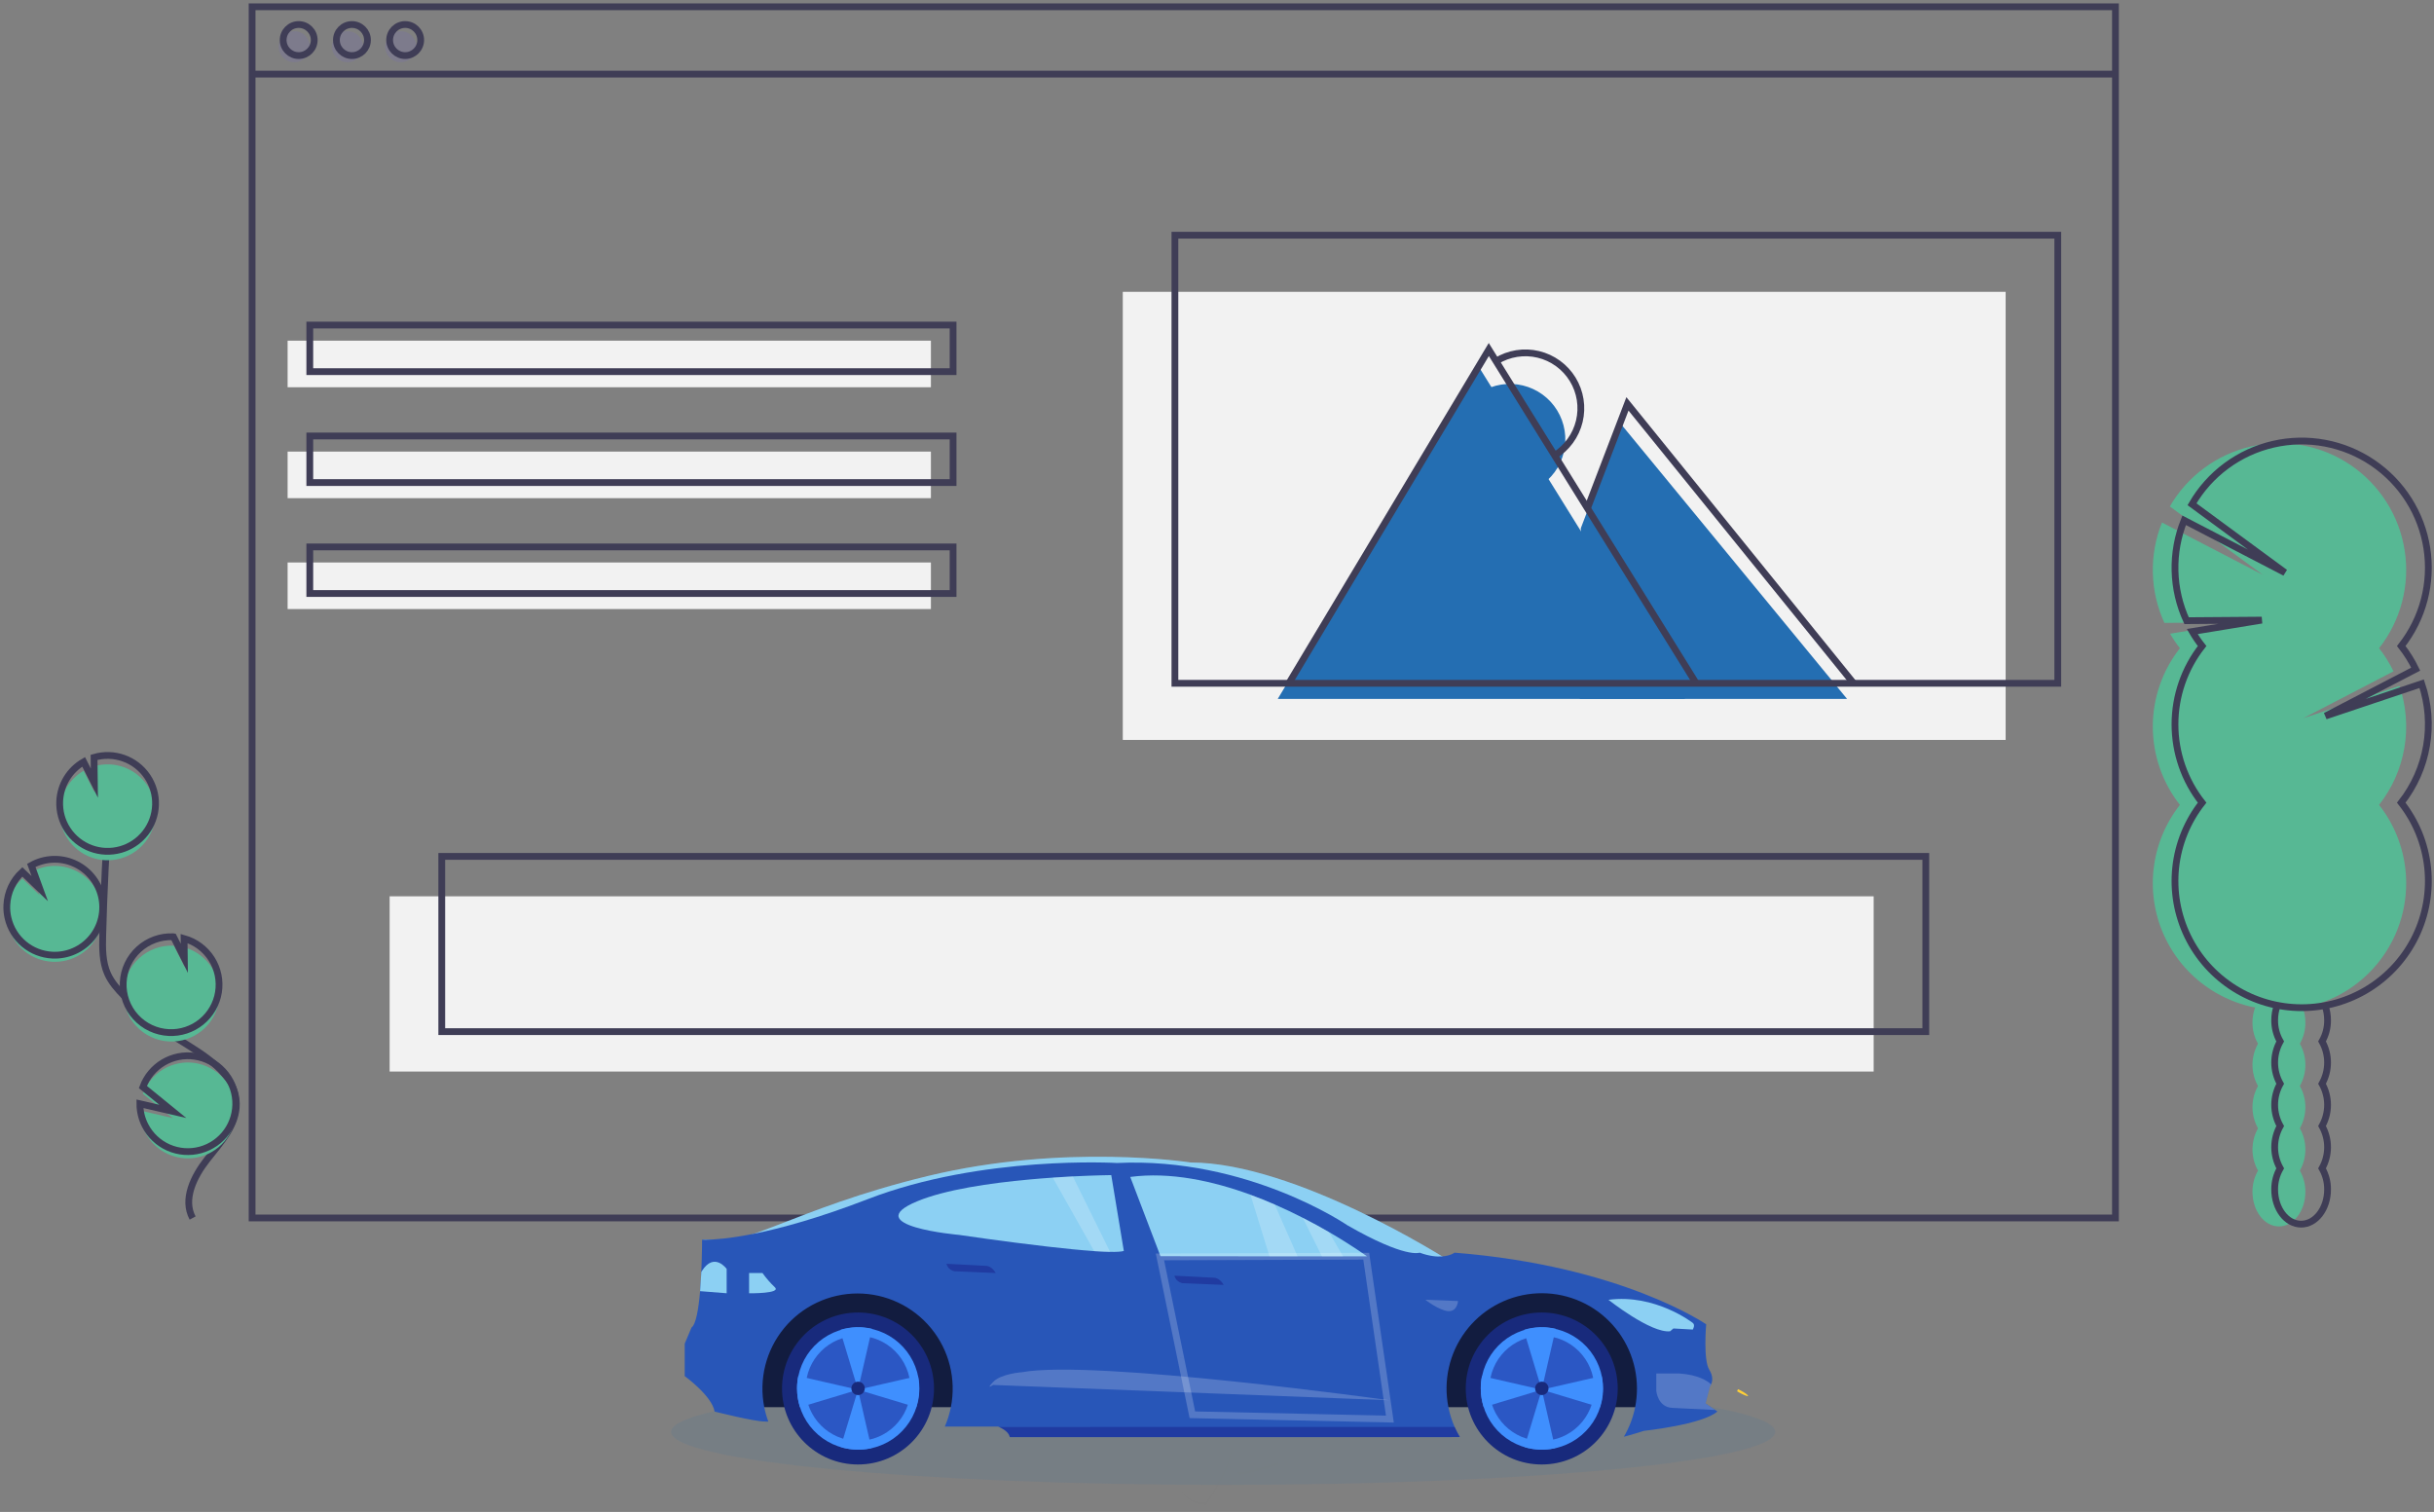 <svg width="359" height="223" viewBox="0 0 359 223" fill="none" xmlns="http://www.w3.org/2000/svg">
<rect x="0" y="0" width="359" height="223" fill="#808080" stroke="none"/>
<path d="M43.4 9.178C44.664 9.178 45.69 8.153 45.69 6.888C45.69 5.623 44.664 4.598 43.4 4.598C42.135 4.598 41.109 5.623 41.109 6.888C41.109 8.153 42.135 9.178 43.4 9.178Z" fill="#7D7B8C"/>
<path d="M51.254 9.178C52.519 9.178 53.544 8.153 53.544 6.888C53.544 5.623 52.519 4.598 51.254 4.598C49.989 4.598 48.964 5.623 48.964 6.888C48.964 8.153 49.989 9.178 51.254 9.178Z" fill="#7D7B8C"/>
<path d="M59.107 9.178C60.372 9.178 61.397 8.153 61.397 6.888C61.397 5.623 60.372 4.598 59.107 4.598C57.842 4.598 56.816 5.623 56.816 6.888C56.816 8.153 57.842 9.178 59.107 9.178Z" fill="#7D7B8C"/>
<path d="M276.354 132.199H57.47V158.047H276.354V132.199Z" fill="#F2F2F2"/>
<path d="M295.822 43.043H165.604V109.134H295.822V43.043Z" fill="#F2F2F2"/>
<path d="M188.46 103.085L217.953 53.844L248.544 103.085" fill="#246EB2"/>
<path d="M233.167 77.889L239.056 62.512L272.428 103.082H233.003L233.167 77.889Z" fill="#246EB2"/>
<path d="M226.967 71.782C227.884 71.221 228.681 70.485 229.313 69.615C229.945 68.746 230.4 67.761 230.651 66.716C230.902 65.671 230.944 64.587 230.776 63.525C230.608 62.464 230.232 61.446 229.671 60.529C229.109 59.613 228.372 58.816 227.502 58.185C226.633 57.554 225.647 57.1 224.602 56.85C223.557 56.6 222.472 56.558 221.411 56.727C220.349 56.896 219.332 57.272 218.416 57.835" fill="#246EB2"/>
<path d="M332.61 148.617C332.355 149.322 332.225 150.067 332.228 150.817C332.217 151.911 332.498 152.988 333.042 153.938C332.508 154.891 332.228 155.966 332.228 157.058C332.228 158.151 332.508 159.226 333.042 160.179C332.508 161.133 332.228 162.207 332.228 163.3C332.228 164.393 332.508 165.467 333.042 166.421C332.508 167.374 332.228 168.449 332.228 169.541C332.228 170.634 332.508 171.709 333.042 172.662C332.498 173.612 332.217 174.689 332.228 175.783C332.228 178.603 333.974 180.89 336.129 180.89C338.283 180.89 340.03 178.603 340.03 175.783C340.04 174.689 339.759 173.612 339.215 172.662C339.749 171.709 340.03 170.634 340.03 169.541C340.03 168.449 339.749 167.374 339.215 166.421C339.749 165.467 340.03 164.393 340.03 163.3C340.03 162.207 339.749 161.133 339.215 160.179C339.749 159.226 340.03 158.151 340.03 157.058C340.03 155.966 339.749 154.891 339.215 153.938C339.759 152.988 340.04 151.911 340.03 150.817C340.032 150.078 339.906 149.343 339.658 148.647" fill="#57B894"/>
<path d="M321.525 95.61C320.992 94.932 320.507 94.217 320.072 93.472L330.322 91.788L319.237 91.871C318.173 89.557 317.593 87.051 317.532 84.505C317.47 81.959 317.929 79.428 318.88 77.065L333.753 84.781L320.037 74.698C321.322 72.478 323.05 70.546 325.114 69.022C327.179 67.499 329.535 66.417 332.035 65.844C334.536 65.27 337.128 65.218 339.65 65.69C342.171 66.162 344.569 67.149 346.693 68.588C348.817 70.027 350.622 71.888 351.995 74.055C353.368 76.222 354.28 78.649 354.675 81.184C355.07 83.719 354.938 86.308 354.288 88.79C353.638 91.272 352.485 93.594 350.899 95.61C351.729 96.666 352.444 97.809 353.03 99.018L339.724 105.93L353.911 101.169C354.908 104.114 355.154 107.26 354.628 110.324C354.102 113.388 352.82 116.272 350.899 118.716C353.066 121.472 354.415 124.783 354.79 128.269C355.165 131.756 354.552 135.278 353.02 138.432C351.488 141.586 349.099 144.245 346.127 146.106C343.154 147.967 339.718 148.954 336.212 148.954C332.705 148.954 329.269 147.967 326.297 146.106C323.325 144.245 320.936 141.586 319.404 138.432C317.872 135.278 317.258 131.756 317.634 128.269C318.009 124.783 319.357 121.472 321.525 118.716C318.935 115.422 317.526 111.354 317.526 107.163C317.526 102.973 318.935 98.904 321.525 95.61L321.525 95.61Z" fill="#57B894"/>
<path d="M335.882 148.281C335.626 148.986 335.497 149.731 335.499 150.481C335.489 151.575 335.77 152.652 336.314 153.602C335.78 154.555 335.499 155.63 335.499 156.723C335.499 157.815 335.78 158.89 336.314 159.843C335.78 160.797 335.499 161.871 335.499 162.964C335.499 164.057 335.78 165.131 336.314 166.085C335.78 167.038 335.499 168.113 335.499 169.205C335.499 170.298 335.78 171.373 336.314 172.326C335.77 173.276 335.489 174.353 335.499 175.447C335.499 178.267 337.246 180.554 339.4 180.554C341.555 180.554 343.301 178.267 343.301 175.447C343.312 174.353 343.031 173.276 342.487 172.326C343.021 171.373 343.301 170.298 343.301 169.205C343.301 168.113 343.021 167.038 342.487 166.085C343.021 165.131 343.301 164.057 343.301 162.964C343.301 161.871 343.021 160.797 342.487 159.843C343.021 158.89 343.301 157.815 343.301 156.723C343.301 155.63 343.021 154.555 342.487 153.602C343.031 152.652 343.312 151.575 343.301 150.481C343.304 149.742 343.178 149.008 342.929 148.311" stroke="#3F3D56" stroke-miterlimit="10"/>
<path d="M324.796 95.286C324.263 94.608 323.777 93.893 323.343 93.148L333.593 91.464L322.507 91.547C321.444 89.233 320.864 86.727 320.802 84.181C320.741 81.635 321.2 79.103 322.15 76.741L337.023 84.456L323.307 74.374C324.592 72.153 326.321 70.221 328.385 68.698C330.449 67.174 332.805 66.093 335.306 65.519C337.807 64.946 340.398 64.894 342.92 65.366C345.442 65.838 347.839 66.825 349.963 68.264C352.087 69.703 353.892 71.564 355.265 73.731C356.639 75.898 357.551 78.325 357.946 80.86C358.34 83.395 358.208 85.984 357.559 88.466C356.909 90.948 355.755 93.27 354.169 95.286C355 96.342 355.714 97.485 356.3 98.694L342.995 105.606L357.182 100.845C358.178 103.79 358.424 106.936 357.898 110C357.372 113.064 356.09 115.948 354.169 118.392C356.337 121.148 357.686 124.459 358.061 127.945C358.436 131.432 357.822 134.953 356.29 138.108C354.758 141.262 352.369 143.921 349.397 145.782C346.425 147.643 342.989 148.629 339.482 148.629C335.976 148.629 332.54 147.643 329.568 145.782C326.595 143.921 324.207 141.262 322.675 138.108C321.143 134.953 320.529 131.432 320.904 127.945C321.279 124.459 322.628 121.148 324.796 118.392C322.205 115.098 320.797 111.029 320.797 106.839C320.797 102.649 322.205 98.58 324.796 95.286L324.796 95.286Z" stroke="#3F3D56" stroke-miterlimit="10"/>
<path d="M312.016 1H37.184V179.641H312.016V1Z" stroke="#3F3D56" stroke-miterlimit="10"/>
<path d="M37.184 10.93H312.016" stroke="#3F3D56" stroke-miterlimit="10"/>
<path d="M44.056 8.198C45.321 8.198 46.346 7.172 46.346 5.907C46.346 4.643 45.321 3.617 44.056 3.617C42.791 3.617 41.766 4.643 41.766 5.907C41.766 7.172 42.791 8.198 44.056 8.198Z" stroke="#3F3D56" stroke-miterlimit="10"/>
<path d="M51.909 8.198C53.174 8.198 54.2 7.172 54.2 5.907C54.2 4.643 53.174 3.617 51.909 3.617C50.645 3.617 49.619 4.643 49.619 5.907C49.619 7.172 50.645 8.198 51.909 8.198Z" stroke="#3F3D56" stroke-miterlimit="10"/>
<path d="M59.76 8.198C61.025 8.198 62.05 7.172 62.05 5.907C62.05 4.643 61.025 3.617 59.76 3.617C58.495 3.617 57.47 4.643 57.47 5.907C57.47 7.172 58.495 8.198 59.76 8.198Z" stroke="#3F3D56" stroke-miterlimit="10"/>
<path d="M137.303 50.246H42.42V57.117H137.303V50.246Z" fill="#F2F2F2"/>
<path d="M137.303 66.606H42.42V73.476H137.303V66.606Z" fill="#F2F2F2"/>
<path d="M137.303 82.961H42.42V89.832H137.303V82.961Z" fill="#F2F2F2"/>
<path d="M140.575 47.945H45.692V54.816H140.575V47.945Z" stroke="#3F3D56" stroke-miterlimit="10"/>
<path d="M140.575 64.305H45.692V71.175H140.575V64.305Z" stroke="#3F3D56" stroke-miterlimit="10"/>
<path d="M140.575 80.668H45.692V87.539H140.575V80.668Z" stroke="#3F3D56" stroke-miterlimit="10"/>
<path d="M303.51 34.691H173.292V100.782H303.51V34.691Z" stroke="#3F3D56" stroke-miterlimit="10"/>
<path d="M284.043 126.312H65.158V152.16H284.043V126.312Z" stroke="#3F3D56" stroke-miterlimit="10"/>
<path d="M190.096 100.792L219.589 51.551L250.18 100.792" stroke="#3F3D56" stroke-miterlimit="10"/>
<path d="M234.148 74.948L240.038 59.57L273.41 100.795" stroke="#3F3D56" stroke-miterlimit="10"/>
<path d="M229.256 67.2C230.173 66.639 230.97 65.903 231.602 65.033C232.234 64.164 232.689 63.179 232.94 62.134C233.191 61.089 233.234 60.005 233.065 58.943C232.897 57.882 232.522 56.864 231.96 55.947C231.398 55.031 230.661 54.234 229.791 53.603C228.922 52.972 227.936 52.518 226.891 52.268C225.846 52.017 224.761 51.976 223.7 52.145C222.639 52.314 221.621 52.69 220.705 53.253" stroke="#3F3D56" stroke-miterlimit="10"/>
<path d="M7.741 141.854C8.836 141.906 9.927 141.703 10.929 141.261C11.932 140.819 12.818 140.15 13.518 139.308C14.218 138.465 14.712 137.471 14.963 136.405C15.213 135.338 15.212 134.228 14.96 133.162C14.708 132.096 14.212 131.103 13.511 130.261C12.81 129.419 11.923 128.752 10.92 128.312C9.917 127.871 8.825 127.67 7.731 127.723C6.637 127.777 5.57 128.084 4.615 128.62L5.864 132.044L3.294 129.575C1.915 130.836 1.093 132.592 1.009 134.458C0.976 135.112 1.036 135.768 1.188 136.406C1.539 137.903 2.369 139.245 3.552 140.228C4.734 141.211 6.205 141.782 7.741 141.854Z" fill="#57B894"/>
<path d="M28.411 179.651C26.911 176.875 28.613 173.472 30.568 170.995C32.524 168.519 34.908 165.943 34.857 162.788C34.784 158.254 29.971 155.576 26.126 153.172C23.273 151.388 20.641 149.272 18.286 146.869C17.342 145.905 16.43 144.874 15.877 143.643C15.082 141.871 15.104 139.854 15.154 137.912C15.322 131.441 15.641 124.977 16.113 118.52" stroke="#3F3D56" stroke-miterlimit="10"/>
<path d="M7.741 140.877C8.836 140.929 9.927 140.726 10.929 140.284C11.932 139.842 12.818 139.174 13.518 138.331C14.218 137.488 14.712 136.495 14.963 135.428C15.213 134.362 15.212 133.252 14.96 132.185C14.708 131.119 14.212 130.126 13.511 129.285C12.81 128.443 11.923 127.775 10.92 127.335C9.917 126.895 8.825 126.693 7.731 126.747C6.637 126.8 5.57 127.107 4.615 127.643L5.864 131.067L3.294 128.599C1.915 129.859 1.093 131.615 1.009 133.481C0.976 134.136 1.036 134.791 1.188 135.429C1.539 136.926 2.369 138.268 3.552 139.251C4.734 140.234 6.205 140.805 7.741 140.877Z" stroke="#3F3D56" stroke-miterlimit="10"/>
<path d="M8.806 119.48C8.861 118.296 9.213 117.144 9.83 116.132C10.447 115.119 11.309 114.278 12.336 113.686L13.919 116.818L13.872 113.027C15.31 112.603 16.846 112.647 18.257 113.153C19.669 113.659 20.883 114.601 21.724 115.841C22.566 117.082 22.991 118.559 22.939 120.057C22.886 121.556 22.359 122.999 21.434 124.178C20.508 125.357 19.231 126.212 17.788 126.618C16.345 127.025 14.81 126.962 13.404 126.44C11.999 125.917 10.796 124.961 9.97 123.71C9.143 122.459 8.736 120.978 8.806 119.48Z" fill="#57B894"/>
<path d="M8.806 118.164C8.861 116.979 9.213 115.828 9.83 114.815C10.447 113.803 11.309 112.962 12.336 112.37L13.919 115.502L13.872 111.71C15.31 111.286 16.846 111.331 18.257 111.837C19.669 112.343 20.883 113.284 21.724 114.525C22.566 115.766 22.991 117.242 22.939 118.741C22.886 120.239 22.359 121.682 21.434 122.862C20.508 124.041 19.231 124.896 17.788 125.302C16.345 125.709 14.81 125.646 13.404 125.123C11.999 124.6 10.796 123.645 9.97 122.394C9.143 121.143 8.736 119.662 8.806 118.164V118.164Z" stroke="#3F3D56" stroke-miterlimit="10"/>
<path d="M24.962 153.611C26.697 153.692 28.401 153.132 29.749 152.037C31.098 150.942 31.996 149.39 32.273 147.675C32.551 145.961 32.187 144.204 31.253 142.74C30.318 141.276 28.877 140.207 27.205 139.737L27.242 142.651L25.641 139.482C25.635 139.481 25.628 139.48 25.622 139.48C24.694 139.437 23.767 139.577 22.893 139.892C22.019 140.207 21.216 140.691 20.529 141.316C19.843 141.942 19.286 142.696 18.891 143.537C18.495 144.378 18.27 145.288 18.227 146.216C18.183 147.143 18.323 148.071 18.638 148.944C18.953 149.818 19.437 150.621 20.062 151.308C20.688 151.995 21.442 152.552 22.283 152.947C23.124 153.342 24.034 153.568 24.962 153.611Z" fill="#57B894"/>
<path d="M24.908 152.298C26.643 152.379 28.347 151.819 29.695 150.724C31.044 149.63 31.942 148.077 32.22 146.363C32.497 144.648 32.134 142.891 31.199 141.427C30.264 139.964 28.824 138.895 27.152 138.425L27.188 141.339L25.587 138.169C25.581 138.168 25.574 138.168 25.568 138.168C24.64 138.125 23.713 138.264 22.839 138.579C21.965 138.894 21.162 139.378 20.476 140.004C19.089 141.267 18.26 143.029 18.173 144.903C18.129 145.831 18.269 146.758 18.584 147.632C18.899 148.506 19.383 149.309 20.009 149.996C21.272 151.382 23.034 152.211 24.908 152.298Z" stroke="#3F3D56" stroke-miterlimit="10"/>
<path d="M21.417 167.016C22.159 168.458 23.375 169.601 24.86 170.253C26.345 170.905 28.009 171.027 29.573 170.598C31.137 170.169 32.506 169.216 33.45 167.897C34.395 166.579 34.857 164.975 34.76 163.356C34.663 161.737 34.012 160.201 32.916 159.005C31.82 157.809 30.347 157.026 28.743 156.788C27.139 156.549 25.501 156.87 24.105 157.695C22.709 158.521 21.639 159.801 21.075 161.322L25.492 164.916L20.633 163.79C20.632 164.912 20.901 166.019 21.417 167.016Z" fill="#57B894"/>
<path d="M21.417 166.023C22.159 167.465 23.375 168.609 24.86 169.261C26.345 169.913 28.009 170.035 29.573 169.606C31.137 169.177 32.506 168.224 33.45 166.905C34.395 165.586 34.857 163.983 34.76 162.364C34.663 160.745 34.012 159.209 32.916 158.013C31.82 156.817 30.347 156.034 28.743 155.796C27.139 155.557 25.501 155.877 24.105 156.703C22.709 157.528 21.639 158.809 21.075 160.329L25.492 163.924L20.633 162.798C20.632 163.92 20.901 165.026 21.417 166.023V166.023Z" stroke="#3F3D56" stroke-miterlimit="10"/>
<path opacity="0.1" d="M180.404 219.01C135.434 219.01 98.979 215.508 98.979 211.188C98.979 206.869 135.434 203.367 180.404 203.367C225.374 203.367 261.829 206.869 261.829 211.188C261.829 215.508 225.374 219.01 180.404 219.01Z" fill="#246EB2"/>
<path d="M256.569 205.413C257.215 205.765 257.776 205.984 257.824 205.887C257.872 205.79 257.39 205.44 256.744 205.089C256.099 204.739 256.354 204.994 256.305 205.089C256.255 205.184 255.922 205.059 256.569 205.413Z" fill="#FFD037"/>
<path d="M213.376 185.722C213.376 185.722 191.052 171.459 175.619 171.459C175.619 171.459 157.039 168.566 136.829 173.457C116.619 178.348 109.153 184.69 103.55 182.828L127.09 183.517L213.376 185.722Z" fill="#8CD0F3"/>
<path opacity="0.1" d="M213.376 185.722C213.376 185.722 191.052 171.459 175.619 171.459C175.619 171.459 157.039 168.566 136.829 173.457C116.619 178.348 109.153 184.69 103.55 182.828L127.09 183.517L213.376 185.722Z" fill="#8CD0F3"/>
<path d="M108.155 207.551H244.301L240.558 192.554L217.406 186.398L108.155 189.27V207.551Z" fill="#121C3F"/>
<path d="M100.991 198.182V202.969C100.991 202.969 105.033 205.901 105.4 208.197C105.4 208.197 111.188 209.667 112.841 209.667C112.991 209.667 113.155 209.667 113.326 209.684C113.068 208.991 112.866 208.279 112.723 207.554C112.317 205.518 112.369 203.419 112.872 201.406C113.376 199.393 114.32 197.516 115.636 195.912C116.953 194.308 118.608 193.015 120.484 192.128C122.36 191.241 124.409 190.78 126.484 190.78C128.56 190.78 130.609 191.241 132.485 192.128C134.361 193.015 136.016 194.308 137.332 195.912C138.649 197.516 139.593 199.393 140.096 201.406C140.6 203.419 140.651 205.518 140.246 207.554C140.051 208.535 139.752 209.492 139.353 210.409H147.201C147.201 210.409 147.273 210.434 147.391 210.486C147.812 210.676 148.804 211.179 148.947 211.969H213.987L215.32 211.957C215.036 211.482 214.782 210.99 214.558 210.484C214.14 209.546 213.83 208.565 213.633 207.557C213.246 205.634 213.266 203.651 213.692 201.736C214.118 199.82 214.941 198.016 216.108 196.438C217.274 194.86 218.758 193.545 220.464 192.576C222.17 191.607 224.06 191.006 226.013 190.812C227.965 190.618 229.937 190.836 231.8 191.45C233.663 192.065 235.377 193.063 236.831 194.381C238.284 195.699 239.446 197.306 240.24 199.1C241.035 200.894 241.445 202.835 241.443 204.797C241.443 205.722 241.353 206.644 241.173 207.552C240.866 209.088 240.304 210.562 239.509 211.912C240.438 211.685 242.466 211.042 242.466 211.042C242.466 211.042 251.1 210.124 253.305 208.186L252.972 207.955L251.559 206.99L252.202 204.515C252.28 204.411 252.344 204.297 252.393 204.176C252.564 203.763 252.714 202.996 252.109 202.032C251.191 200.562 251.65 195.327 251.65 195.327C251.65 195.327 239.157 186.692 214.537 184.762C214.537 184.762 213.949 185.219 212.734 185.314C211.912 185.381 210.802 185.28 209.391 184.762C209.391 184.762 207.371 185.679 198.729 180.72C198.729 180.72 184.029 170.614 164.736 171.535C164.736 171.535 144.893 170.34 127.99 176.866C120.706 179.676 115.164 181.175 111.213 181.967C107.565 182.7 105.275 182.835 104.226 182.846H104.203C103.86 182.846 103.656 182.846 103.584 182.846H103.554C103.554 182.846 103.554 185.034 103.437 187.618V187.631C103.396 188.53 103.338 189.476 103.258 190.395V190.453C103.038 193.013 102.657 195.34 101.996 195.801L100.991 198.182Z" fill="#2856B8"/>
<path d="M249.663 195.113C249.663 195.113 244.129 190.795 237.238 191.714C237.238 191.714 243.508 196.676 246.334 196.354L246.815 195.941L249.671 196.101C249.671 196.101 250.098 195.435 249.663 195.113Z" fill="#8CD0F3"/>
<path opacity="0.2" d="M244.291 202.578V205.127C244.291 205.127 244.481 207.563 246.68 207.654L252.963 207.964L251.552 206.999L252.196 204.524C252.274 204.42 252.338 204.307 252.386 204.187C251.815 203.661 250.469 202.774 247.731 202.584L244.291 202.578Z" fill="white"/>
<path opacity="0.2" d="M215.052 191.894L210.229 191.703C210.229 191.703 212.181 193.241 213.559 193.38C214.938 193.519 215.052 191.894 215.052 191.894Z" fill="white"/>
<path opacity="0.2" d="M204.901 206.526C204.901 206.526 161.288 200.462 150.746 202.391C150.746 202.391 147.647 202.598 146.474 203.837C145.301 205.077 146.474 204.273 146.474 204.273L204.901 206.526Z" fill="white"/>
<path opacity="0.5" d="M180.488 189.512C180.488 189.512 179.936 188.478 179.041 188.455L173.231 188.156C173.231 188.156 173.322 188.96 174.356 189.259L180.488 189.512Z" fill="#18218A"/>
<path opacity="0.5" d="M146.864 187.762C146.864 187.762 146.312 186.728 145.417 186.705L139.607 186.398C139.607 186.398 139.698 187.202 140.732 187.501L146.864 187.762Z" fill="#18218A"/>
<path d="M166.705 173.591L171.164 185.284L187.241 185.302H191.38H194.98H198.093H201.619C201.619 185.302 199.472 183.725 196.012 181.716C194.87 181.05 193.573 180.338 192.166 179.622C190.871 178.96 189.478 178.289 188.014 177.653C186.871 177.151 185.668 176.667 184.438 176.216C178.862 174.177 172.594 172.808 166.705 173.591Z" fill="#8CD0F3"/>
<path d="M141.445 182.139C141.445 182.139 148.162 183.135 154.572 183.872C157.023 184.154 159.427 184.397 161.396 184.533L161.67 184.552C162.432 184.601 163.138 184.633 163.738 184.645C164.69 184.662 165.402 184.62 165.758 184.506L163.905 173.32C163.905 173.32 161.621 173.345 158.241 173.511L157.502 173.551C156.8 173.591 156.059 173.636 155.286 173.69C154.182 173.766 153.019 173.857 151.819 173.968C146.027 174.499 139.467 175.453 135.312 177.17C126.472 180.829 141.445 182.139 141.445 182.139Z" fill="#8CD0F3"/>
<path d="M110.486 187.766V190.751C110.486 190.751 115.308 190.819 114.275 189.856C113.606 189.216 112.998 188.515 112.46 187.762L110.486 187.766Z" fill="#8CD0F3"/>
<path d="M103.26 190.439L107.177 190.746V187.157C107.177 187.157 105.362 184.608 103.548 187.433L103.443 187.599L103.26 190.439Z" fill="#8CD0F3"/>
<path d="M227.396 216.003C221.206 216.003 216.188 210.985 216.188 204.794C216.188 198.604 221.206 193.586 227.396 193.586C233.586 193.586 238.604 198.604 238.604 204.794C238.604 210.985 233.586 216.003 227.396 216.003Z" fill="#182A7C"/>
<path d="M218.405 204.786C218.401 207.099 219.285 209.325 220.875 211.004C222.465 212.684 224.64 213.688 226.95 213.81C229.259 213.932 231.527 213.163 233.286 211.66C235.044 210.158 236.158 208.037 236.398 205.737C236.637 203.436 235.984 201.132 234.573 199.299C233.162 197.466 231.102 196.246 228.816 195.889C226.531 195.533 224.196 196.067 222.294 197.383C220.392 198.698 219.068 200.694 218.595 202.958C218.47 203.56 218.406 204.172 218.405 204.786Z" fill="#3F8FFE"/>
<path opacity="0.5" d="M227.411 212.521C223.143 212.521 219.683 209.053 219.683 204.774C219.683 200.496 223.143 197.027 227.411 197.027C231.679 197.027 235.139 200.496 235.139 204.774C235.139 209.053 231.679 212.521 227.411 212.521Z" fill="#18218A"/>
<path d="M224.825 196.127V196.454L227.397 204.971L229.461 195.986C227.93 195.629 226.332 195.678 224.825 196.127Z" fill="#3F8FFE"/>
<path d="M224.844 213.432C226.317 213.868 227.877 213.922 229.377 213.588L227.399 204.973L224.844 213.432Z" fill="#3F8FFE"/>
<path d="M218.407 204.779C218.406 205.719 218.551 206.652 218.837 207.547H218.873L227.39 204.975L218.582 202.953C218.462 203.554 218.404 204.166 218.407 204.779Z" fill="#3F8FFE"/>
<path d="M227.396 204.973L235.912 207.545H235.979C236.453 206.058 236.538 204.474 236.225 202.945L227.396 204.973Z" fill="#3F8FFE"/>
<path d="M227.408 205.765C226.863 205.765 226.42 205.323 226.42 204.777C226.42 204.231 226.863 203.789 227.408 203.789C227.954 203.789 228.396 204.231 228.396 204.777C228.396 205.323 227.954 205.765 227.408 205.765Z" fill="#182A7C"/>
<path d="M126.552 216.003C120.362 216.003 115.344 210.985 115.344 204.794C115.344 198.604 120.362 193.586 126.552 193.586C132.743 193.586 137.761 198.604 137.761 204.794C137.761 210.985 132.743 216.003 126.552 216.003Z" fill="#182A7C"/>
<path d="M117.561 204.786C117.557 207.099 118.441 209.325 120.032 211.004C121.622 212.684 123.796 213.688 126.106 213.81C128.415 213.932 130.684 213.163 132.442 211.66C134.2 210.158 135.314 208.037 135.554 205.737C135.794 203.436 135.141 201.132 133.73 199.299C132.319 197.466 130.258 196.246 127.973 195.889C125.688 195.533 123.353 196.067 121.45 197.383C119.548 198.698 118.224 200.694 117.751 202.958C117.626 203.56 117.562 204.172 117.561 204.786Z" fill="#3F8FFE"/>
<path opacity="0.5" d="M126.563 212.521C122.295 212.521 118.835 209.053 118.835 204.774C118.835 200.496 122.295 197.027 126.563 197.027C130.831 197.027 134.291 200.496 134.291 204.774C134.291 209.053 130.831 212.521 126.563 212.521Z" fill="#18218A"/>
<path d="M123.98 196.127V196.454L126.552 204.971L128.616 195.986C127.085 195.629 125.487 195.678 123.98 196.127Z" fill="#3F8FFE"/>
<path d="M123.997 213.432C125.47 213.868 127.03 213.922 128.53 213.588L126.552 204.973L123.997 213.432Z" fill="#3F8FFE"/>
<path d="M117.559 204.781C117.557 205.72 117.702 206.654 117.989 207.549H118.033L126.551 204.975L117.743 202.953C117.62 203.555 117.558 204.167 117.559 204.781Z" fill="#3F8FFE"/>
<path d="M126.552 204.973L135.069 207.545H135.135C135.61 206.058 135.694 204.474 135.381 202.945L126.552 204.973Z" fill="#3F8FFE"/>
<path d="M126.563 205.765C126.017 205.765 125.575 205.323 125.575 204.777C125.575 204.231 126.017 203.789 126.563 203.789C127.108 203.789 127.551 204.231 127.551 204.777C127.551 205.323 127.108 205.765 126.563 205.765Z" fill="#182A7C"/>
<path opacity="0.2" d="M192.165 179.637L194.981 185.312H198.094L196.013 181.731C194.865 181.065 193.572 180.354 192.165 179.637Z" fill="white"/>
<path opacity="0.2" d="M184.438 176.227L187.243 185.303H191.382L188.012 177.66C186.862 177.161 185.666 176.682 184.438 176.227Z" fill="white"/>
<path opacity="0.2" d="M155.282 173.701L161.392 184.536L161.666 184.555C162.427 184.604 163.134 184.637 163.733 184.648L158.237 173.523L157.498 173.563C156.805 173.601 156.059 173.647 155.282 173.701Z" fill="white"/>
<path opacity="0.2" d="M201.512 185.281L205 209.307L175.868 208.669L171.085 185.386L201.512 185.281Z" stroke="white" stroke-miterlimit="10"/>
<path opacity="0.5" d="M147.388 210.475C147.809 210.665 148.801 211.168 148.944 211.958H213.986L215.318 211.946C215.035 211.471 214.781 210.979 214.557 210.473L147.388 210.475Z" fill="#18218A"/>
<path opacity="0.1" d="M174.636 200.368H174.702C174.702 200.368 172.513 199.778 174.636 200.368Z" fill="black"/>
<path opacity="0.1" d="M156.535 211.391V211.716C156.56 211.609 156.56 211.498 156.535 211.391Z" fill="black"/>
<g opacity="0.05">
<path opacity="0.05" d="M182.595 217.111C183.126 217.347 188.433 215.696 188.433 215.696C188.498 215.183 188.492 214.664 188.415 214.152C188.72 214.887 188.551 216.11 188.551 216.11C188.551 216.11 183.244 217.76 182.713 217.524C182.538 217.446 182.369 216.993 182.22 216.42C182.338 216.787 182.464 217.058 182.595 217.111Z" fill="black"/>
<path opacity="0.05" d="M185.667 201.945C185.71 202.065 185.747 202.187 185.777 202.311C185.777 202.311 187.057 209.951 187.82 212.782C187.114 210.484 185.781 202.625 185.667 201.945Z" fill="black"/>
<path opacity="0.05" d="M177.819 221.588C177.819 221.588 181.77 215.876 181.593 213.211C181.593 213.211 181.635 213.542 181.709 214.011C181.53 216.798 177.937 222.003 177.937 222.003C175.19 222.003 173.962 220.057 173.431 218.015C174.017 219.896 175.257 221.588 177.819 221.588Z" fill="black"/>
</g>
</svg>
